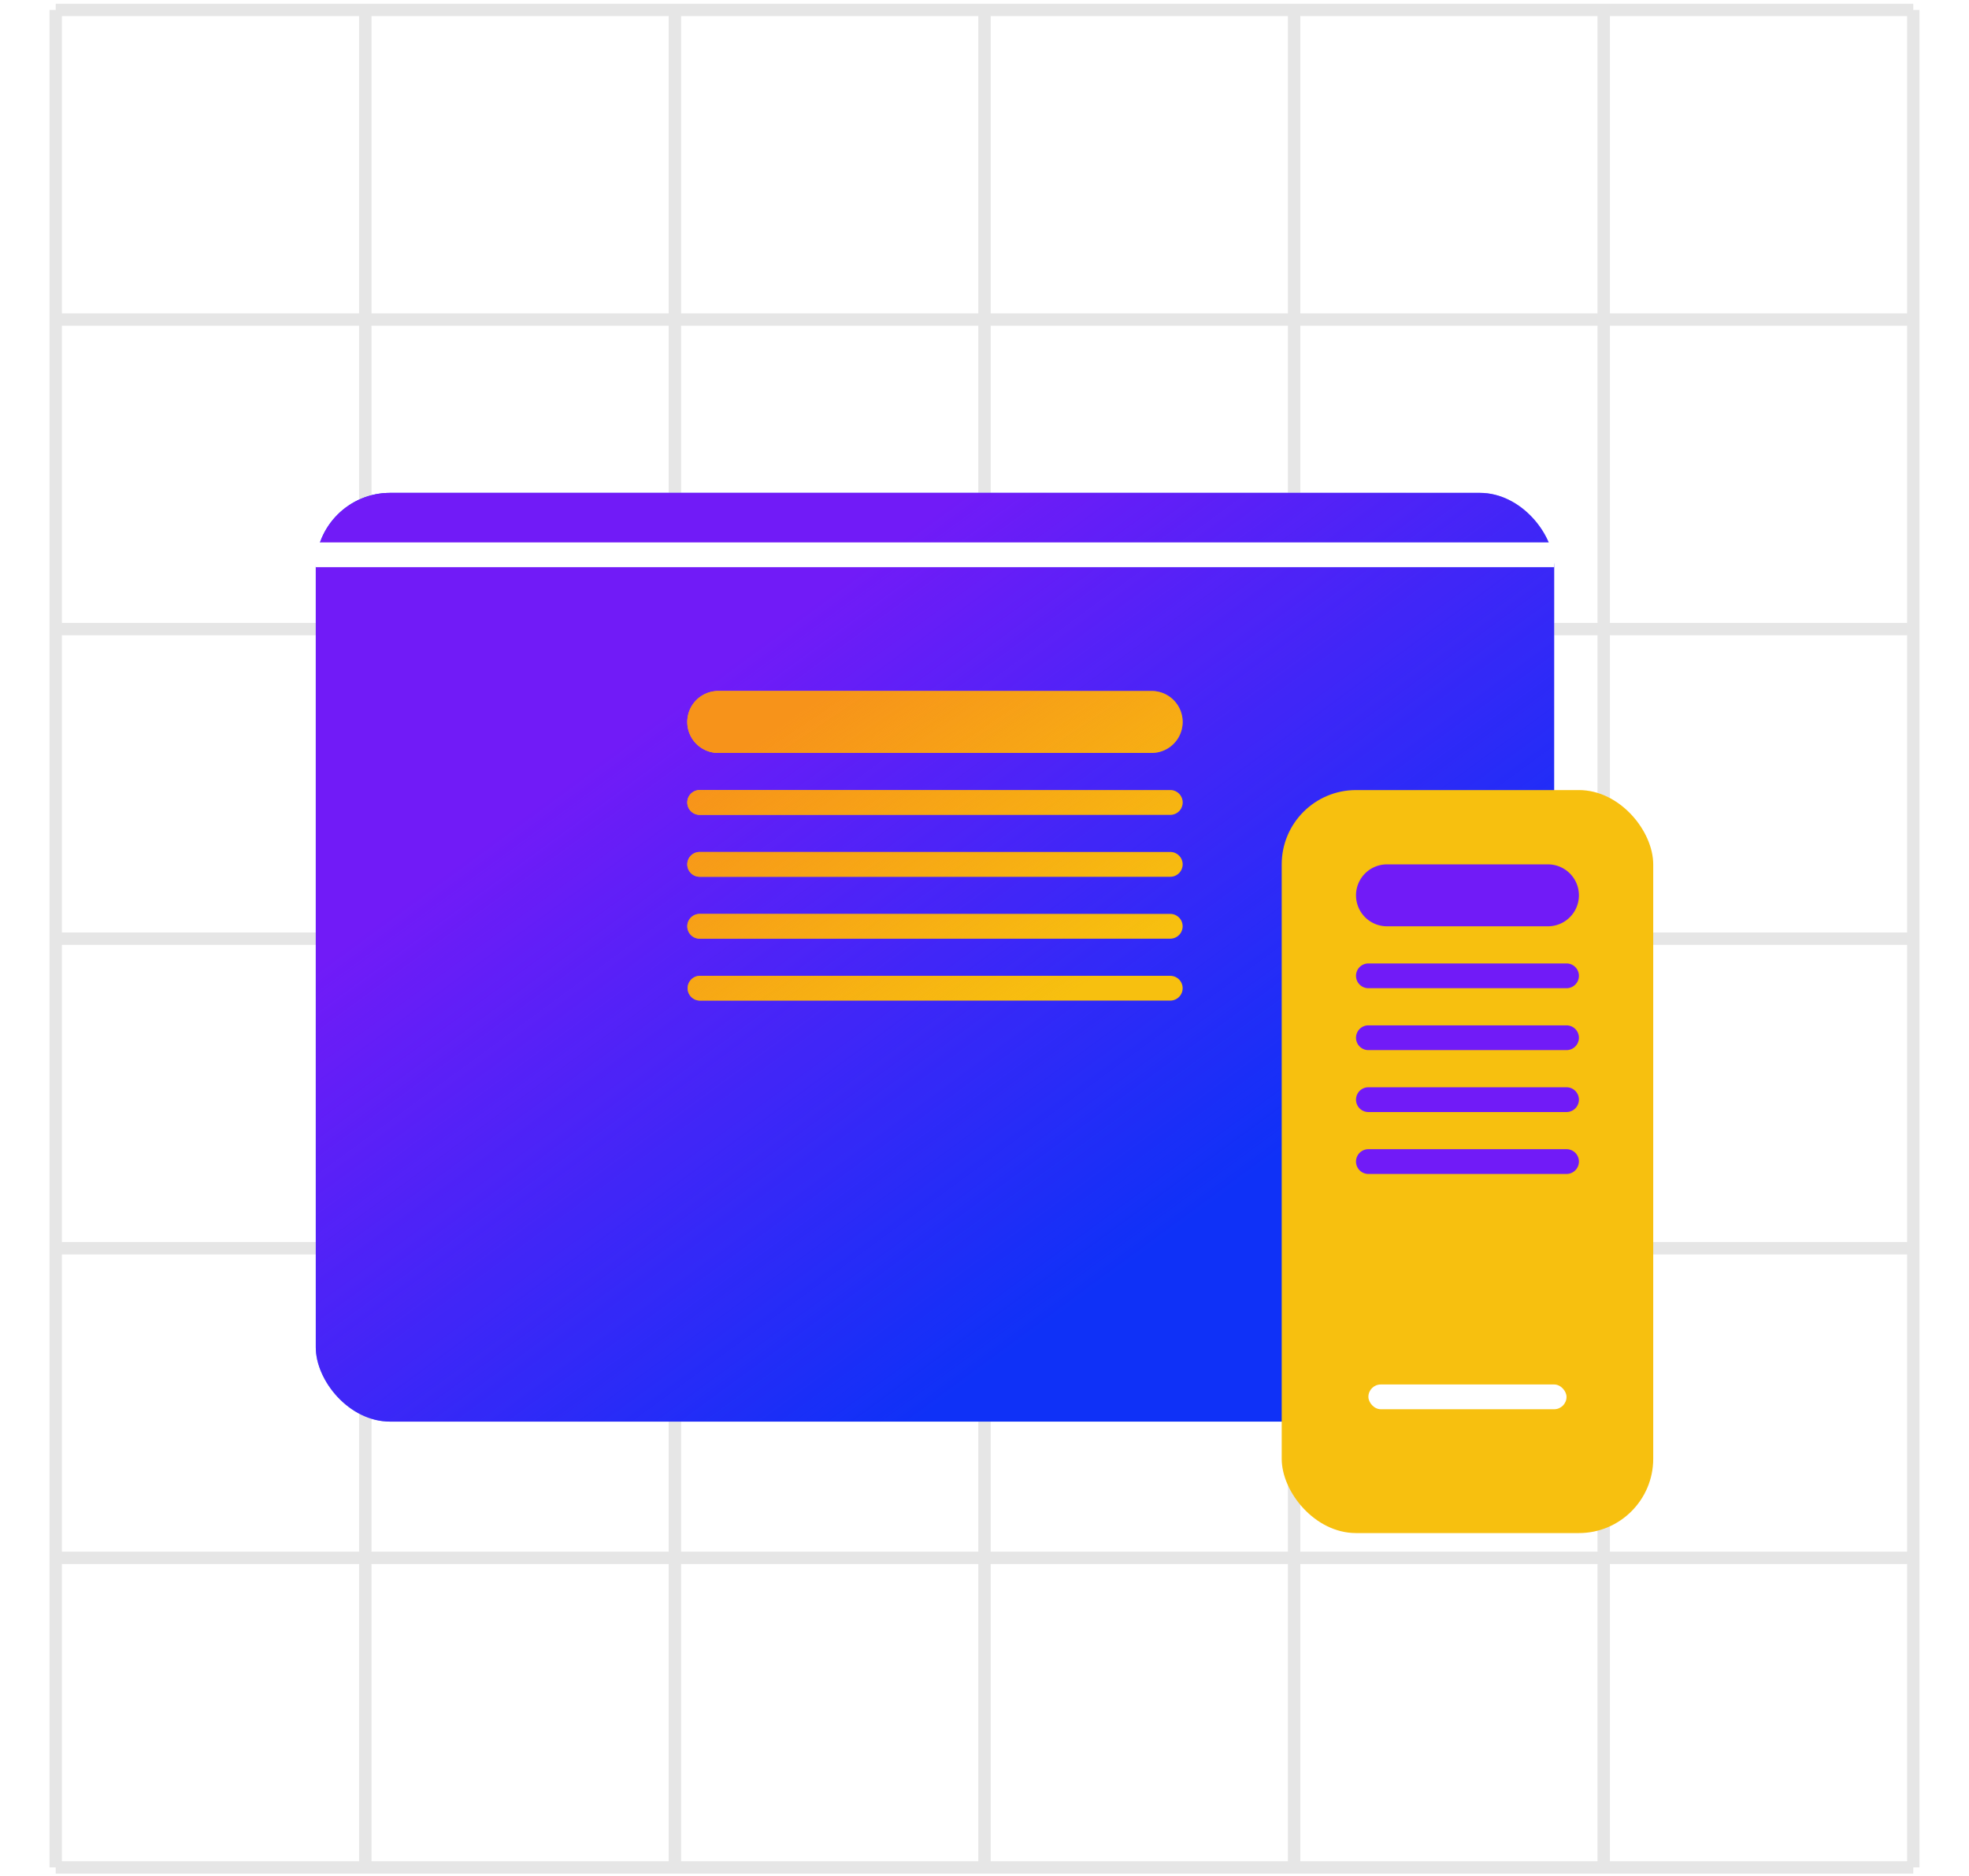 <svg width="212" height="202" fill="none" xmlns="http://www.w3.org/2000/svg"><g opacity=".1" stroke="#000" stroke-width="1.333"><path d="M6 1.07h200M6 34.402h200M6 67.736h200M6 101.069h200M6 134.402h200M6 167.736h200M6 201.069h200M6 1.07v199.999M39.333 1.07v199.999M72.667 1.07v199.999M106 1.07v199.999M139.333 1.07v199.999M172.667 1.07v199.999M206 1.07v199.999"/></g><g filter="url(#filter0_d)"><rect x="34" y="46.402" width="133.333" height="100" rx="8" fill="#fff"/><rect x="34" y="46.402" width="133.333" height="100" rx="8" fill="#0F31F7"/><rect x="34" y="46.402" width="133.333" height="100" rx="8" fill="url(#paint0_linear)"/></g><path d="M34 59.736h133.333" stroke="#fff" stroke-width="2.667"/><path fill-rule="evenodd" clip-rule="evenodd" d="M74 77.736a3.333 3.333 0 013.333-3.334H124a3.333 3.333 0 010 6.667H77.333A3.333 3.333 0 0174 77.736zm0 8.667c0-.737.597-1.334 1.333-1.334H126a1.333 1.333 0 010 2.667H75.333A1.333 1.333 0 0174 86.403zm1.333 5.333a1.333 1.333 0 000 2.667H126a1.333 1.333 0 000-2.667H75.333zm-1.333 8c0-.736.597-1.333 1.333-1.333H126a1.333 1.333 0 010 2.666H75.333A1.333 1.333 0 0174 99.736zm1.333 5.333a1.334 1.334 0 000 2.667H126a1.333 1.333 0 000-2.667H75.333z" fill="#F7C00F"/><path fill-rule="evenodd" clip-rule="evenodd" d="M74 77.736a3.333 3.333 0 013.333-3.334H124a3.333 3.333 0 010 6.667H77.333A3.333 3.333 0 0174 77.736zm0 8.667c0-.737.597-1.334 1.333-1.334H126a1.333 1.333 0 010 2.667H75.333A1.333 1.333 0 0174 86.403zm1.333 5.333a1.333 1.333 0 000 2.667H126a1.333 1.333 0 000-2.667H75.333zm-1.333 8c0-.736.597-1.333 1.333-1.333H126a1.333 1.333 0 010 2.666H75.333A1.333 1.333 0 0174 99.736zm1.333 5.333a1.334 1.334 0 000 2.667H126a1.333 1.333 0 000-2.667H75.333z" fill="url(#paint1_linear)"/><g filter="url(#filter1_d)"><rect x="138" y="78.402" width="40" height="80" rx="8" fill="#F7C00F"/></g><rect x="147.333" y="149.069" width="21.333" height="2.667" rx="1.333" fill="#fff"/><path fill-rule="evenodd" clip-rule="evenodd" d="M146 96.403a3.333 3.333 0 013.333-3.334h17.334a3.333 3.333 0 010 6.667h-17.334A3.333 3.333 0 01146 96.403zm0 8.666c0-.736.597-1.333 1.333-1.333h21.334a1.333 1.333 0 010 2.667h-21.334a1.333 1.333 0 01-1.333-1.334zm1.333 5.334a1.333 1.333 0 000 2.666h21.334a1.333 1.333 0 000-2.666h-21.334zm-1.333 8c0-.737.597-1.334 1.333-1.334h21.334a1.333 1.333 0 010 2.667h-21.334a1.333 1.333 0 01-1.333-1.333zm1.333 5.333a1.333 1.333 0 000 2.667h21.334a1.333 1.333 0 000-2.667h-21.334z" fill="#711BF7"/><defs><linearGradient id="paint0_linear" x1="65.759" y1="74.137" x2="111.732" y2="136.861" gradientUnits="userSpaceOnUse"><stop stop-color="#711BF7"/><stop offset="1" stop-color="#711BF7" stop-opacity="0"/></linearGradient><linearGradient id="paint1_linear" x1="80.369" y1="80.507" x2="103.436" y2="114.957" gradientUnits="userSpaceOnUse"><stop stop-color="#F7931A"/><stop offset="1" stop-color="#F7931A" stop-opacity="0"/></linearGradient><filter id="filter0_d" x=".667" y="19.736" width="200" height="166.667" filterUnits="userSpaceOnUse" color-interpolation-filters="sRGB"><feFlood flood-opacity="0" result="BackgroundImageFix"/><feColorMatrix in="SourceAlpha" values="0 0 0 0 0 0 0 0 0 0 0 0 0 0 0 0 0 0 127 0"/><feOffset dy="6.667"/><feGaussianBlur stdDeviation="16.667"/><feColorMatrix values="0 0 0 0 0 0 0 0 0 0 0 0 0 0 0 0 0 0 0.15 0"/><feBlend in2="BackgroundImageFix" result="effect1_dropShadow"/><feBlend in="SourceGraphic" in2="effect1_dropShadow" result="shape"/></filter><filter id="filter1_d" x="104.667" y="51.736" width="106.667" height="146.667" filterUnits="userSpaceOnUse" color-interpolation-filters="sRGB"><feFlood flood-opacity="0" result="BackgroundImageFix"/><feColorMatrix in="SourceAlpha" values="0 0 0 0 0 0 0 0 0 0 0 0 0 0 0 0 0 0 127 0"/><feOffset dy="6.667"/><feGaussianBlur stdDeviation="16.667"/><feColorMatrix values="0 0 0 0 0 0 0 0 0 0 0 0 0 0 0 0 0 0 0.15 0"/><feBlend in2="BackgroundImageFix" result="effect1_dropShadow"/><feBlend in="SourceGraphic" in2="effect1_dropShadow" result="shape"/></filter></defs></svg>